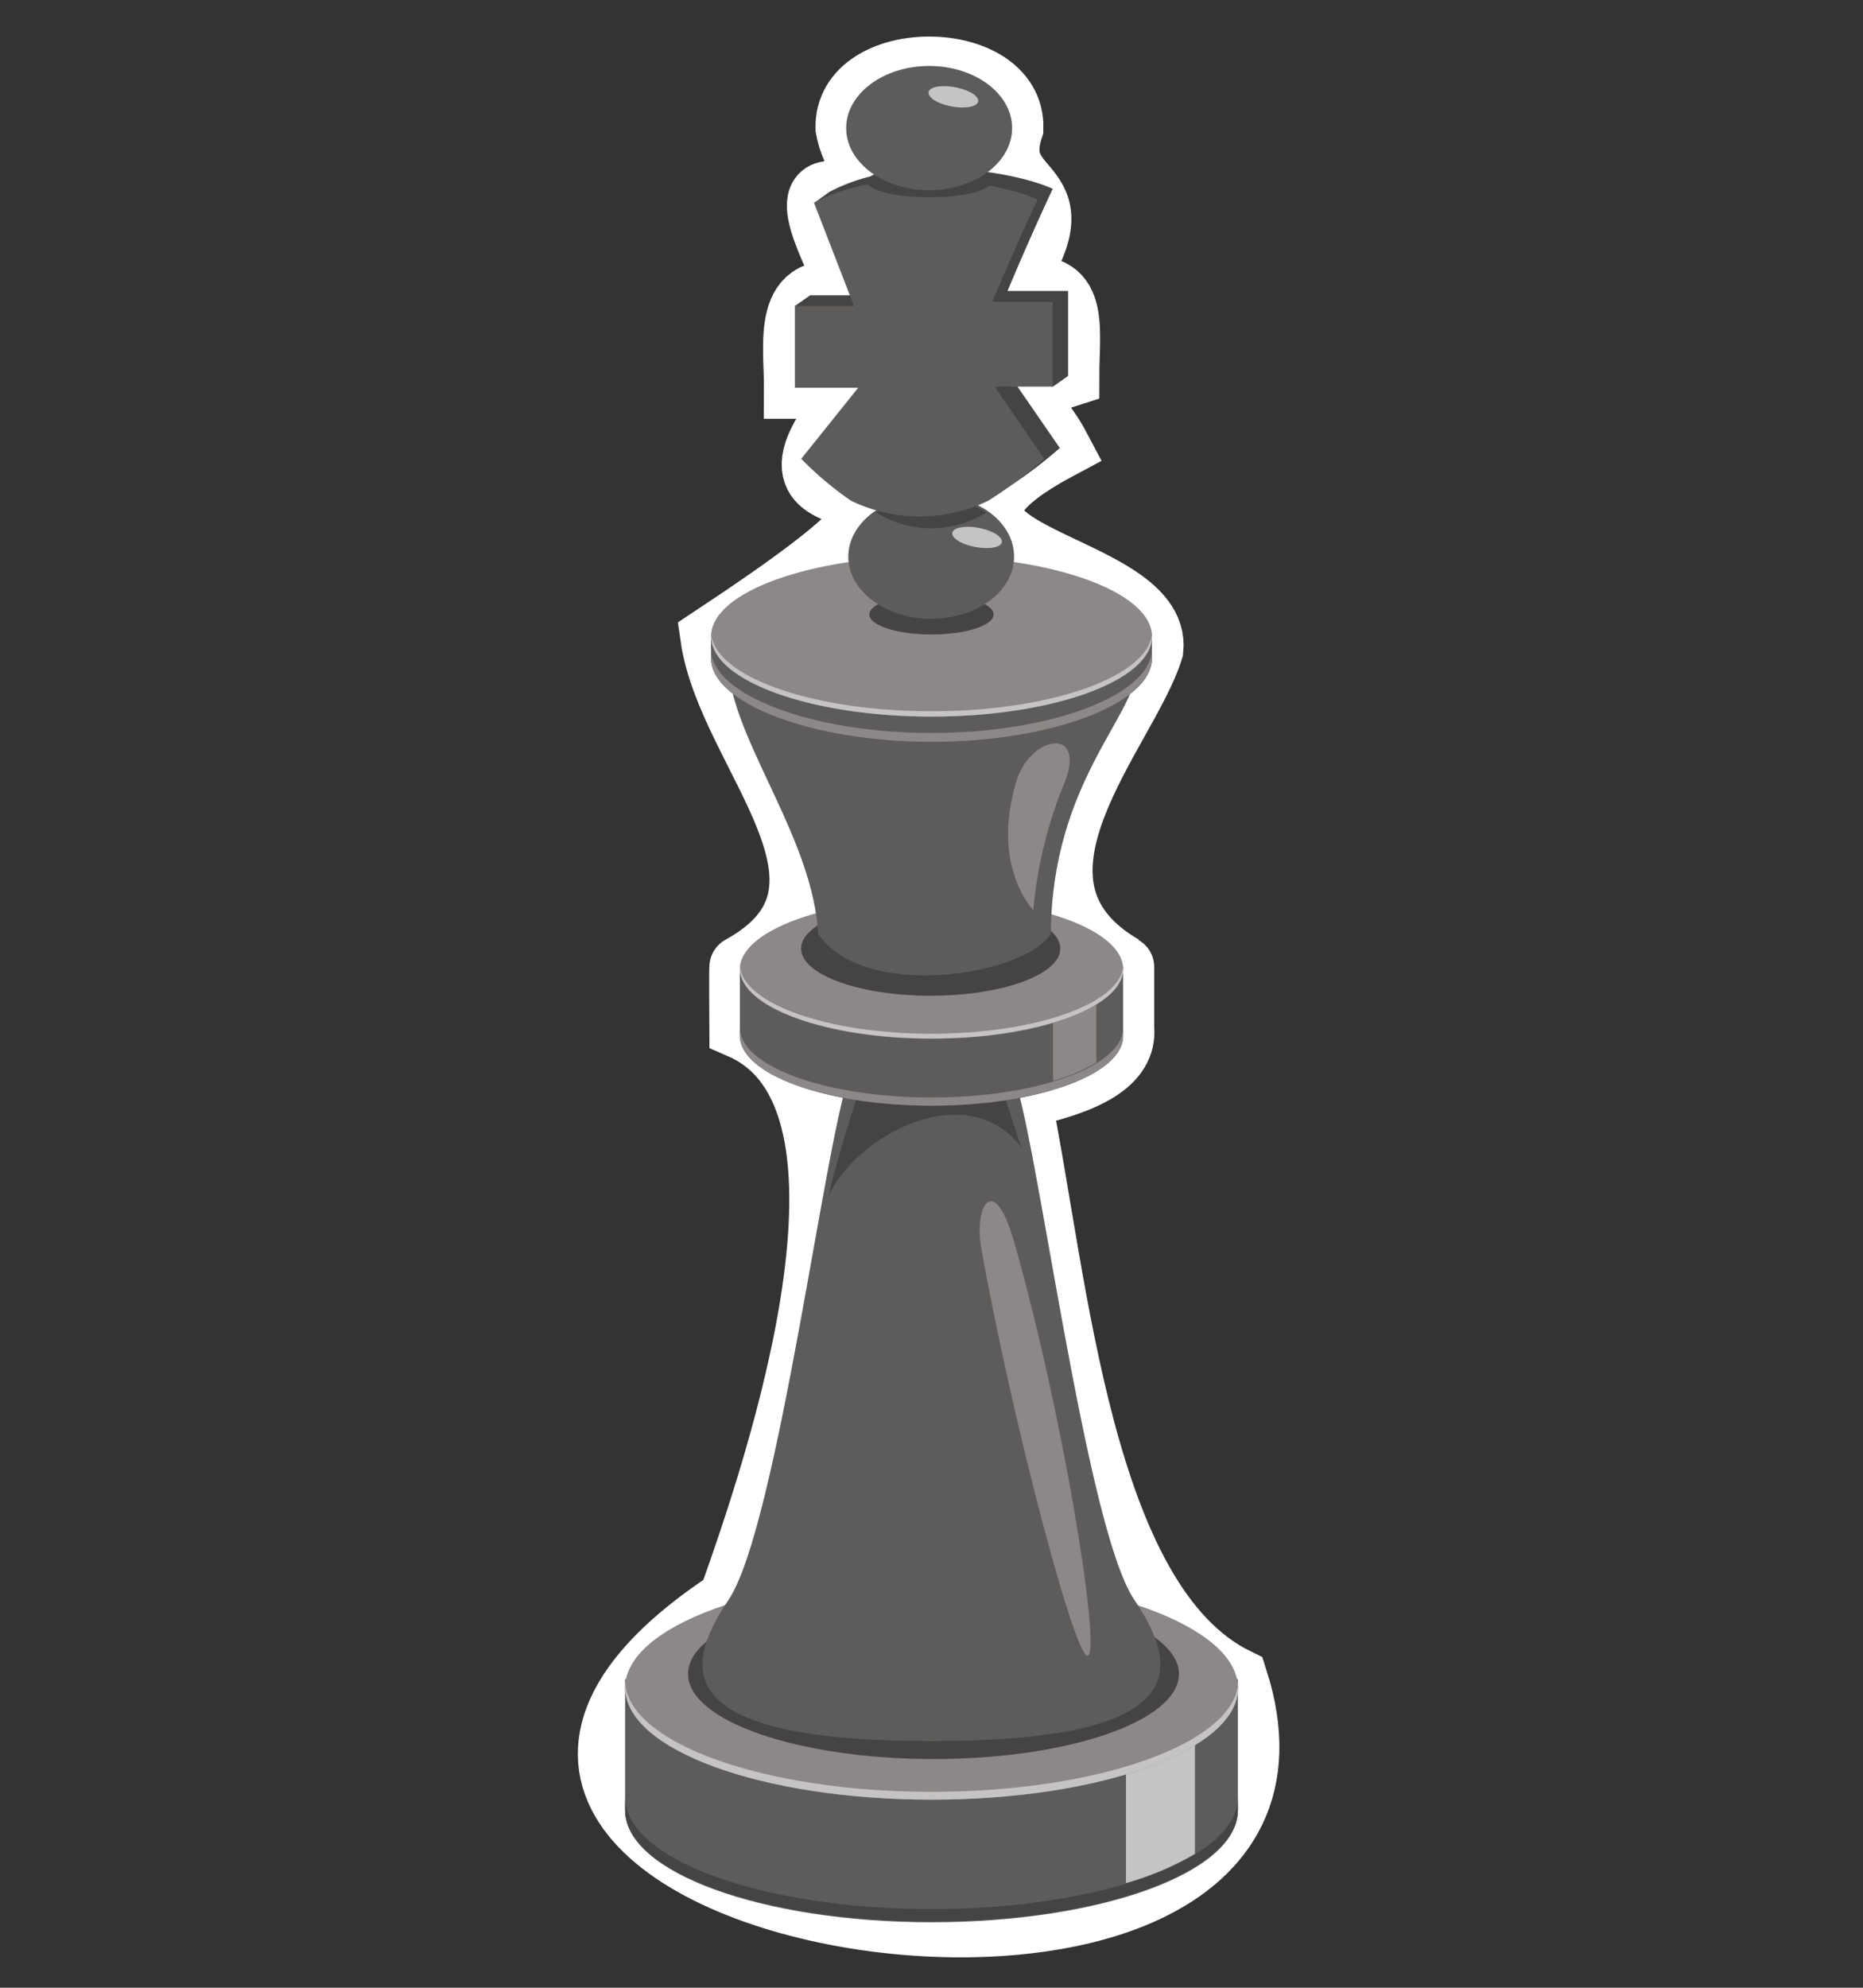 <svg id="शतरंज" xmlns="http://www.w3.org/2000/svg" viewBox="0 0 150 160"><rect x="0" y="0" width="150" height="160" fill="#333333" stroke="none"/><defs><style>.cls-1{fill:#fff;stroke:#fff;stroke-miterlimit:10;stroke-width:5px;}.cls-2{fill:#5e5c5a;}.cls-3{fill:#454442;}.cls-4{fill:#c6c3c3;}.cls-5{fill:#8c8887;}</style></defs><path class="cls-1" d="M99.58,135.16C87,129,85.15,103.14,82.12,88.34c5.3-1.12,8.6-2.73,8.31-5.62,0,0,0-5,0-4.93-11.5-6.7.32-18.9,2.35-25.5.8-7.39-23.47-7.69-7.46-16.23-2.57-4.86-5.36-3.86.69-5.8,0-4.05,1-8.37-4.85-6.84,6.58-9.37-1.63-7.16.35-13.11.15-6.46-13.49-6.52-13.35,0,.68,3.66,3.42,3.65-1.37,5.15-2.85.11,1.73,7.28,1.65,8.31-5.49-1.5-4.41,4-4.43,7.44h5.11c-13.22,14.84,15.54,2-11.84,20.1,1.36,9.42,13.86,20.2,2.34,26.52-.05,0,0,4.69,0,4.9,13,5.67,2.89,35.42-.91,46.06C20,154.2,110.56,169.41,99.58,135.16Z"/><path class="cls-2" d="M50.33,135.16v10.57c0,5,11.05,9,24.67,9s24.67-4,24.67-9V135.16Z"/><path class="cls-3" d="M75,153.67c-13.62,0-24.67-4-24.67-9v1c0,5,11.05,9,24.67,9s24.67-4,24.67-9v-1C99.67,149.65,88.62,153.67,75,153.67Z"/><path class="cls-4" d="M90.66,151.57a23.73,23.73,0,0,0,5.55-2.35V137l-5.55,3.49Z"/><path class="cls-5" d="M99.67,135.86c0,5-11,9-24.67,9s-24.67-4-24.67-9,11.05-9,24.67-9S99.67,130.91,99.67,135.86Z"/><path class="cls-4" d="M75,144.23c-13.34,0-24.21-3.85-24.65-8.67,0,.1,0,.2,0,.3,0,5,11.05,9,24.67,9s24.67-4,24.67-9c0-.1,0-.2,0-.3C99.21,140.38,88.35,144.23,75,144.23Z"/><path class="cls-3" d="M94.92,134.74c0,3.78-8.85,6.85-19.76,6.85s-19.76-3.07-19.76-6.85,8.85-6.84,19.76-6.84S94.92,131,94.92,134.74Z"/><path class="cls-2" d="M91.34,128.79c-4-5.86-7.93-38.23-9.82-42.37l-5.25-.11v-.06l-1.28,0-1.28,0v.06l-5.24.11c-1.89,4.14-5.85,36.51-9.82,42.37S54.53,140.14,75,140.15h0C95.47,140.14,95.29,134.64,91.34,128.79Z"/><path class="cls-3" d="M82.22,92.35c-.77-2.37-1.47-4.48-1.84-5.7l-4.62-.08v0l-.79,0-.8,0v0l-4.66.08c-.49,1.76-1.82,5.41-2.8,9.62C68.94,91.37,77.88,86.61,82.22,92.35Z"/><path class="cls-5" d="M79,100.43c-.58-3.3,1-6.19,2.64-.51,3.91,13.69,6.91,32.28,6,33.32S81.43,114.12,79,100.43Z"/><path class="cls-2" d="M59.57,78.05v5.32C59.57,86.47,66.48,89,75,89s15.43-2.51,15.43-5.61V77.79Z"/><path class="cls-5" d="M75,88.34c-8.52,0-15.43-2.52-15.43-5.62v.65C59.57,86.47,66.48,89,75,89s15.43-2.51,15.43-5.61v-.65C90.43,85.82,83.52,88.34,75,88.34Z"/><path class="cls-5" d="M84.79,87a15,15,0,0,0,3.48-1.47V78.69l-3.48,2.18Z"/><path class="cls-5" d="M90.43,78c0,3.1-6.91,5.62-15.43,5.62S59.57,81.07,59.57,78,66.48,72.36,75,72.36,90.43,74.87,90.43,78Z"/><path class="cls-4" d="M75,83.21c-8.35,0-15.14-2.41-15.42-5.42,0,.06,0,.12,0,.18,0,3.1,6.91,5.62,15.43,5.62S90.43,81.07,90.43,78c0-.06,0-.12,0-.18C90.14,80.8,83.35,83.21,75,83.21Z"/><path class="cls-3" d="M85.37,76.35c0,2.1-4.67,3.8-10.44,3.8s-10.43-1.7-10.43-3.8,4.67-3.79,10.43-3.79S85.37,74.26,85.37,76.35Z"/><path class="cls-2" d="M58.71,54.42c.86,5.94,6.72,13.25,7.17,20.74,3.6,5.43,16.6,3.4,18.73,0,.06-12.09,6.83-17.56,6.86-21.25C88.41,55.58,59.66,56.44,58.71,54.42Z"/><path class="cls-5" d="M81.83,62.9c1.14-3.8,5.85-4.48,3.78.35a34.81,34.81,0,0,0-2.41,10S79.76,69.79,81.83,62.9Z"/><path class="cls-2" d="M57.25,51.31V53c0,3.56,8,6.71,17.75,6.71S92.75,56.6,92.75,53V51Z"/><path class="cls-5" d="M75,59c-9.8,0-17.75-3.15-17.75-6.72V53c0,3.56,8,6.71,17.75,6.71S92.75,56.6,92.75,53v-.75C92.75,55.86,84.8,59,75,59Z"/><path class="cls-5" d="M92.75,51.22c0,3.57-8,6.46-17.75,6.46s-17.75-2.89-17.75-6.46,8-6.45,17.75-6.45S92.75,47.66,92.75,51.22Z"/><path class="cls-4" d="M75,57.25c-9.6,0-17.43-2.78-17.74-6.24a1.48,1.48,0,0,0,0,.21c0,3.57,8,6.46,17.75,6.46s17.75-2.89,17.75-6.46a1.48,1.48,0,0,0,0-.21C92.42,54.47,84.6,57.25,75,57.25Z"/><path class="cls-3" d="M80,49.46c0,.89-2.24,1.61-5,1.61s-5-.72-5-1.61,2.24-1.6,5-1.6S80,48.57,80,49.46Z"/><path class="cls-2" d="M81.65,44.81c0,2.77-3,5-6.67,5s-6.68-2.24-6.68-5,3-5,6.68-5S81.65,42,81.65,44.81Z"/><path class="cls-3" d="M70.53,41.25a8.41,8.41,0,0,0,8.89,0,8.41,8.41,0,0,0-8.89,0Z"/><path class="cls-4" d="M80.65,43.7c-.16.4-1.17.54-2.27.3s-1.85-.76-1.69-1.17,1.18-.55,2.27-.31S80.81,43.29,80.65,43.7Z"/><path class="cls-3" d="M66.76,15.46c6-3.21,15-1.65,18-.26-1.91,4.07-3.64,8.22-3.64,8.22H86v6.84l-1.22.86-3.45-.86,4,5.8a35.29,35.29,0,0,1-4.5,3.37,12.7,12.7,0,0,1-11.08,0,26.82,26.82,0,0,1-4-3.37l4.58-5.71h-5.1L64,24.63l1.23-.86H70l-4.43-7.45Z"/><path class="cls-2" d="M65.54,16.32c6-3.2,15-1.64,18-.26-1.91,4.07-3.64,8.23-3.64,8.23h4.85v6.83H80.08l4,5.81a35.51,35.51,0,0,1-4.5,3.37,12.68,12.68,0,0,1-11.07,0,27,27,0,0,1-4-3.37l4.59-5.72H64V24.63h4.76Z"/><path class="cls-3" d="M79.82,14.62c0,.7-2.25,1.26-5,1.26s-5-.56-5-1.26,2.24-1.26,5-1.26S79.82,13.92,79.82,14.62Z"/><path class="cls-2" d="M81.49,10.31c0,2.77-3,5-6.68,5s-6.68-2.24-6.68-5,3-5,6.68-5S81.49,7.54,81.49,10.31Z"/><path class="cls-4" d="M78.74,8.22c-.16.42-1.18.55-2.27.32s-1.85-.77-1.69-1.18,1.17-.55,2.27-.31S78.9,7.81,78.74,8.22Z"/></svg>